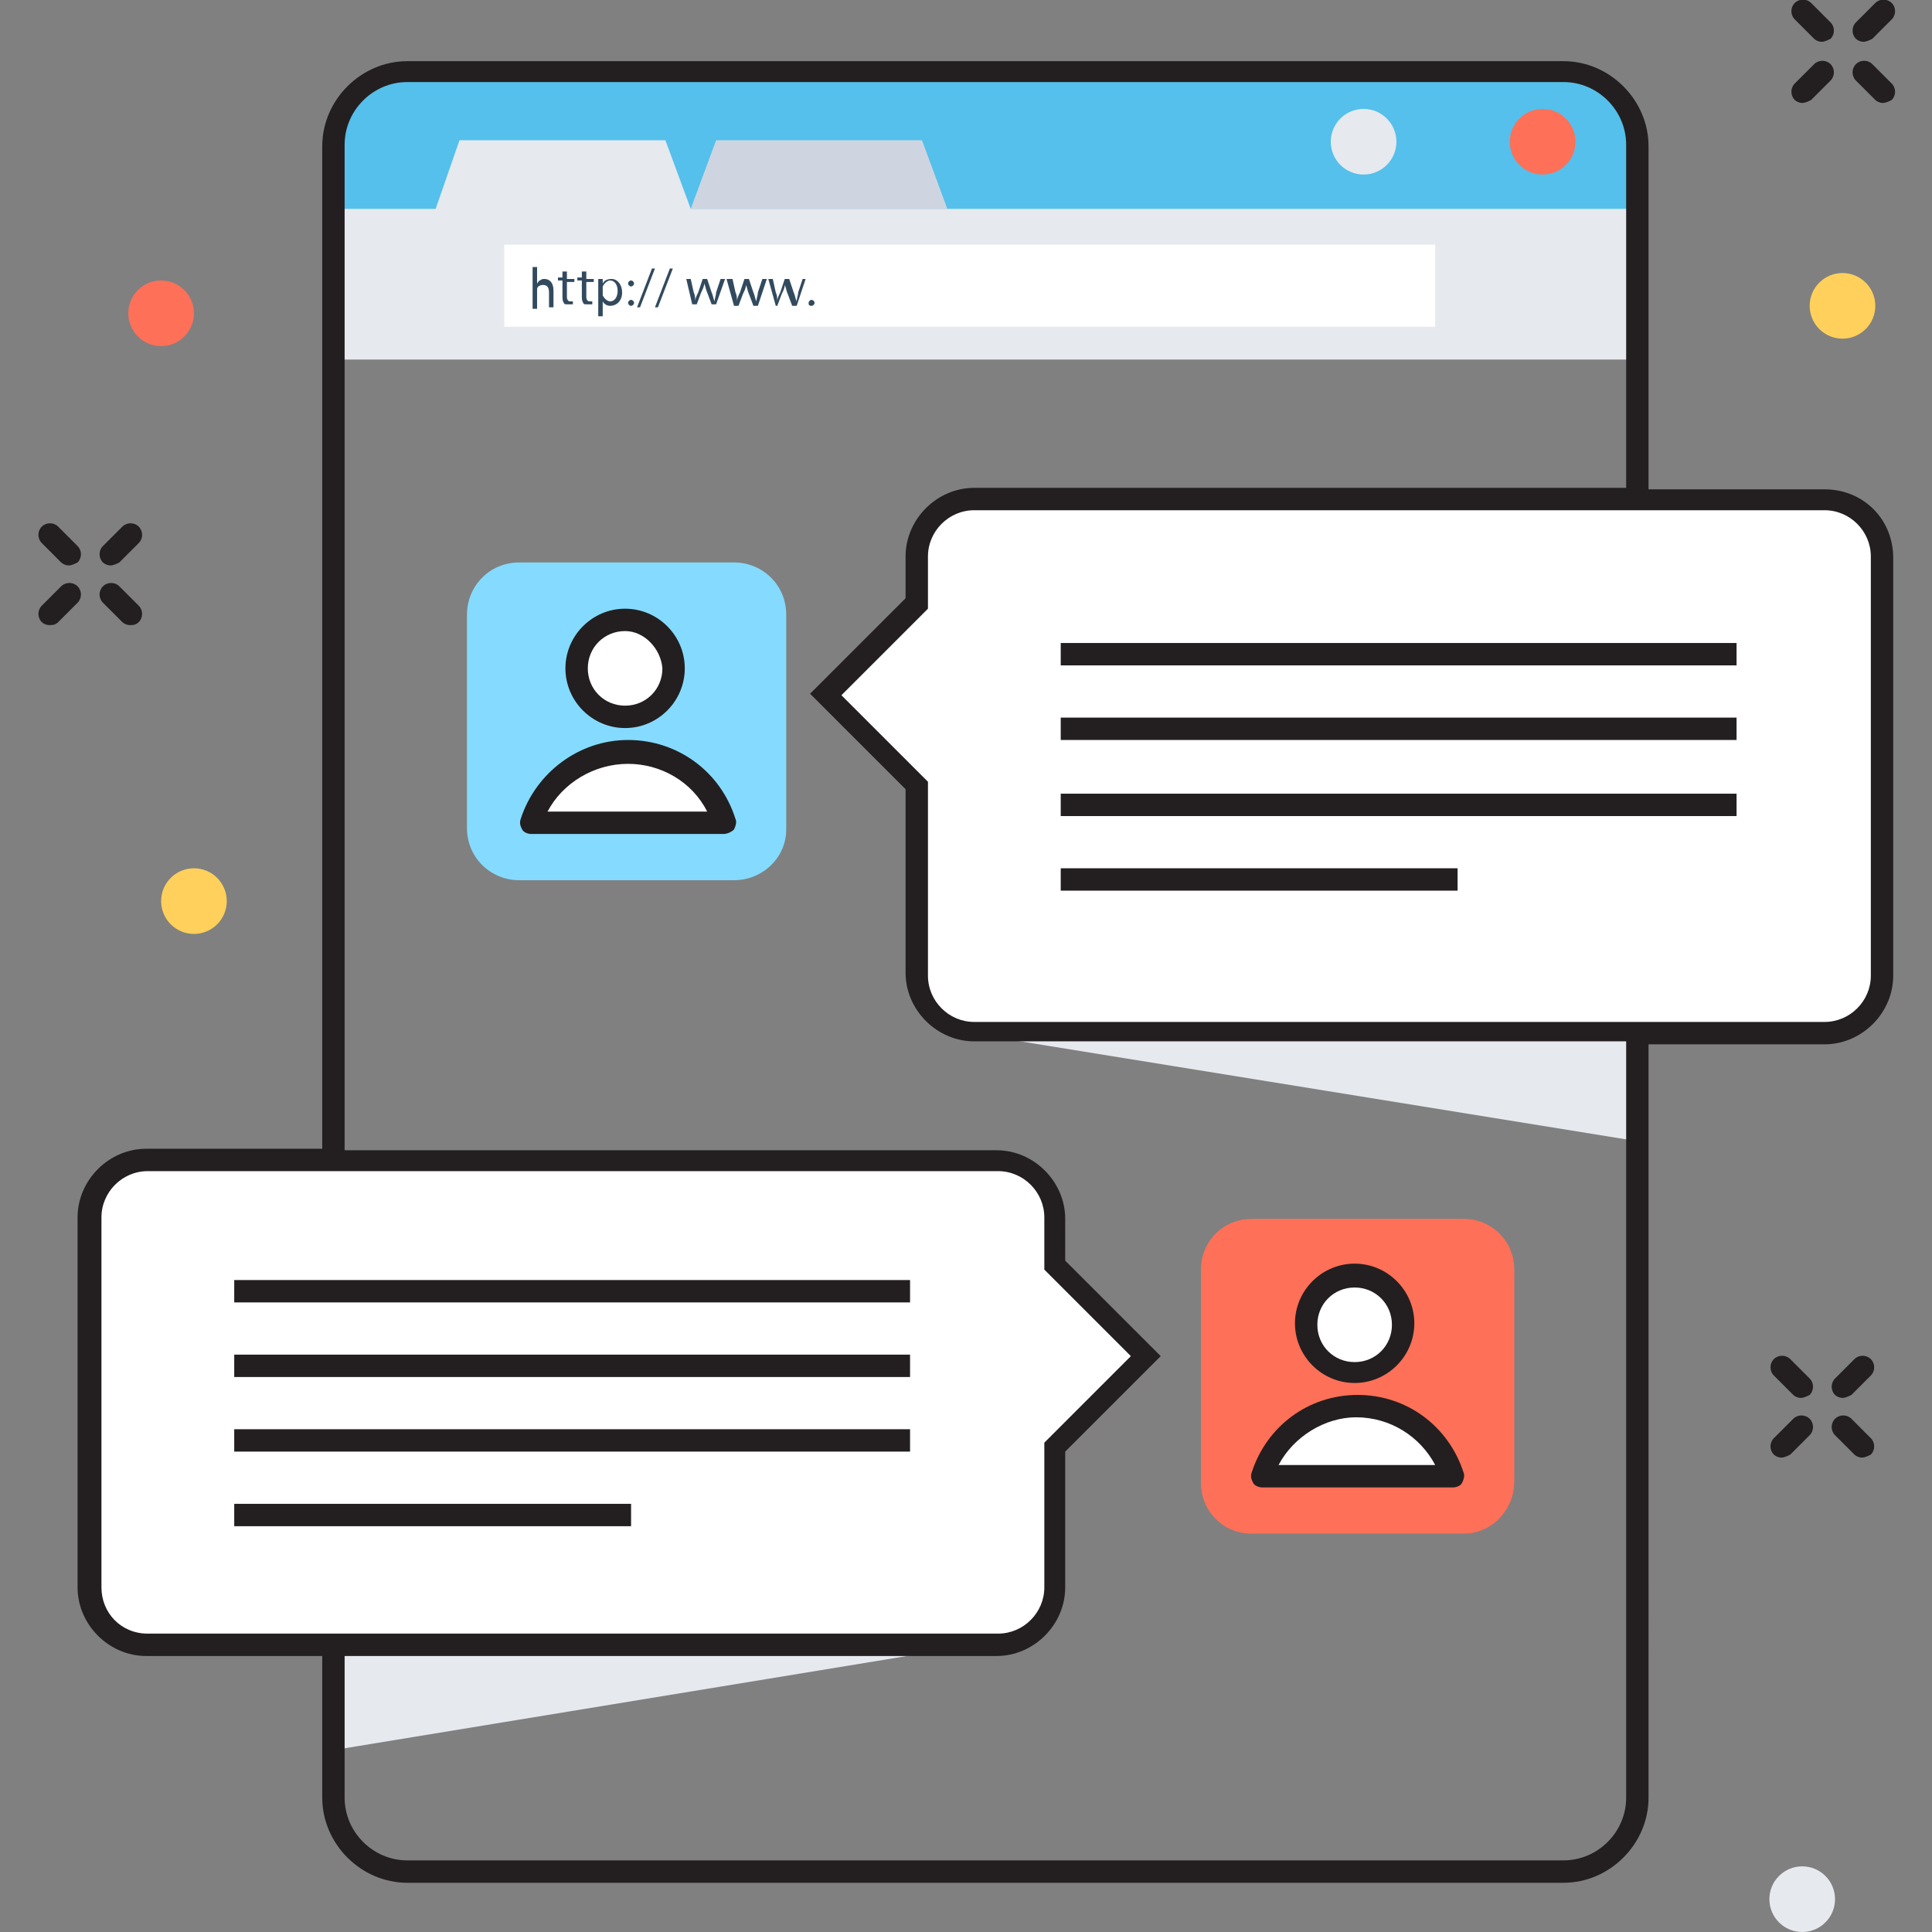 <?xml version="1.0" encoding="utf-8"?>
<!-- Generator: Adobe Illustrator 18.0.0, SVG Export Plug-In . SVG Version: 6.00 Build 0)  -->
<!DOCTYPE svg PUBLIC "-//W3C//DTD SVG 1.1//EN" "http://www.w3.org/Graphics/SVG/1.1/DTD/svg11.dtd">
<svg version="1.1" id="Layer_1" xmlns="http://www.w3.org/2000/svg" xmlns:xlink="http://www.w3.org/1999/xlink" x="0px" y="0px"
	 viewBox="0 0 129.5 129.5" enable-background="new 0 0 129.5 129.5" xml:space="preserve">
<rect x="0" y="0" width="129.5" height="129.5" fill="#808080" stroke="none"/>
<g>
	<g>
		<polygon fill="#E6E9EE" points="65.3,69.3 109.8,69.3 109.8,76.5 		"/>
		<polygon fill="#E6E9EE" points="66.9,110 22.4,110 22.4,117.3 		"/>
		<path fill="#E6E9EE" d="M109.8,24.2V9.4c0-2.6-2.1-4.6-4.6-4.6H27c-2.6,0-4.6,2.1-4.6,4.6v14.7H109.8z"/>
		<path fill="#54C0EB" d="M109.8,9.4V14H46.3l-1.7-4.6H30.8L29.2,14h-6.8V9.4c0-2.6,2.1-4.6,4.6-4.6h78.1
			C107.7,4.8,109.8,6.9,109.8,9.4z"/>
		<polygon fill="#CED5E0" points="63.5,14 46.3,14 48,9.4 61.8,9.4 		"/>
		<circle fill="#FF7058" cx="103.4" cy="9.5" r="2.2"/>
		<circle fill="#54C0EB" cx="97.4" cy="9.5" r="2.2"/>
		<circle fill="#E6E9EE" cx="91.4" cy="9.5" r="2.2"/>
		<rect x="33.8" y="16.4" fill="#FFFFFF" width="62.4" height="5.5"/>
		<path fill="#324A5E" d="M35.6,17.9H36V19h0c0.1-0.1,0.1-0.2,0.2-0.2c0.1-0.1,0.2-0.1,0.3-0.1c0.2,0,0.6,0.1,0.6,0.8v1.1h-0.3v-1
			c0-0.3-0.1-0.5-0.4-0.5c-0.2,0-0.4,0.1-0.4,0.3c0,0,0,0.1,0,0.2v1.1h-0.3V17.9z"/>
		<path fill="#324A5E" d="M38,18.2v0.5h0.5v0.2H38v1c0,0.2,0.1,0.3,0.2,0.3c0.1,0,0.1,0,0.2,0l0,0.2c-0.1,0-0.2,0-0.3,0
			c-0.2,0-0.3,0-0.3-0.1c-0.1-0.1-0.1-0.3-0.1-0.5v-1h-0.3v-0.2h0.3v-0.4L38,18.2z"/>
		<path fill="#324A5E" d="M39.3,18.2v0.5h0.5v0.2h-0.5v1c0,0.2,0.1,0.3,0.2,0.3c0.1,0,0.1,0,0.2,0l0,0.2c-0.1,0-0.2,0-0.3,0
			c-0.2,0-0.3,0-0.3-0.1c-0.1-0.1-0.1-0.3-0.1-0.5v-1h-0.3v-0.2h0.3v-0.4L39.3,18.2z"/>
		<path fill="#324A5E" d="M40.1,19.3c0-0.2,0-0.4,0-0.6h0.3l0,0.3h0c0.1-0.2,0.3-0.3,0.6-0.3c0.4,0,0.7,0.4,0.7,0.9
			c0,0.6-0.4,0.9-0.8,0.9c-0.2,0-0.4-0.1-0.5-0.3h0v1h-0.3V19.3z M40.4,19.7c0,0,0,0.1,0,0.1c0.1,0.2,0.3,0.4,0.5,0.4
			c0.3,0,0.5-0.3,0.5-0.7c0-0.4-0.2-0.7-0.5-0.7c-0.2,0-0.4,0.2-0.5,0.4c0,0,0,0.1,0,0.1V19.7z"/>
		<path fill="#324A5E" d="M42.1,19c0-0.1,0.1-0.2,0.2-0.2c0.1,0,0.2,0.1,0.2,0.2c0,0.1-0.1,0.2-0.2,0.2C42.2,19.2,42.1,19.1,42.1,19
			z M42.1,20.3c0-0.1,0.1-0.2,0.2-0.2c0.1,0,0.2,0.1,0.2,0.2c0,0.1-0.1,0.2-0.2,0.2C42.2,20.5,42.1,20.4,42.1,20.3z"/>
		<path fill="#324A5E" d="M42.7,20.6l1-2.6h0.2l-1,2.6H42.7z"/>
		<path fill="#324A5E" d="M43.9,20.6l1-2.6h0.2l-1,2.6H43.9z"/>
		<path fill="#324A5E" d="M46.3,18.7l0.2,0.9c0.1,0.2,0.1,0.4,0.1,0.6h0c0-0.2,0.1-0.4,0.2-0.6l0.3-0.9h0.3l0.3,0.9
			c0.1,0.2,0.1,0.4,0.2,0.6h0c0-0.2,0.1-0.4,0.1-0.6l0.3-0.9h0.3L48,20.4h-0.3l-0.3-0.8c-0.1-0.2-0.1-0.4-0.2-0.6h0
			c0,0.2-0.1,0.4-0.2,0.6l-0.3,0.8h-0.3L46,18.7H46.3z"/>
		<path fill="#324A5E" d="M49.1,18.7l0.2,0.9c0.1,0.2,0.1,0.4,0.1,0.6h0c0-0.2,0.1-0.4,0.2-0.6l0.3-0.9h0.3l0.3,0.9
			c0.1,0.2,0.1,0.4,0.2,0.6h0c0-0.2,0.1-0.4,0.1-0.6l0.3-0.9h0.3l-0.6,1.8h-0.3l-0.3-0.8c-0.1-0.2-0.1-0.4-0.2-0.6h0
			c0,0.2-0.1,0.4-0.2,0.6l-0.3,0.8h-0.3l-0.5-1.8H49.1z"/>
		<path fill="#324A5E" d="M51.8,18.7l0.2,0.9c0.1,0.2,0.1,0.4,0.1,0.6h0c0-0.2,0.1-0.4,0.2-0.6l0.3-0.9h0.3l0.3,0.9
			c0.1,0.2,0.1,0.4,0.2,0.6h0c0-0.2,0.1-0.4,0.1-0.6l0.3-0.9H54l-0.6,1.8h-0.3l-0.3-0.8c-0.1-0.2-0.1-0.4-0.2-0.6h0
			c0,0.2-0.1,0.4-0.2,0.6l-0.3,0.8H52l-0.5-1.8H51.8z"/>
		<path fill="#324A5E" d="M54.2,20.3c0-0.1,0.1-0.2,0.2-0.2c0.1,0,0.2,0.1,0.2,0.2c0,0.1-0.1,0.2-0.2,0.2
			C54.2,20.5,54.2,20.4,54.2,20.3z"/>
		<path fill="#FFFFFF" d="M122.3,33.5h-57c-2.1,0-3.8,1.7-3.8,3.8v3.1l-6.1,6.1l6.1,6.1v12.7c0,2.1,1.7,3.8,3.8,3.8h57
			c2.1,0,3.8-1.7,3.8-3.8V37.4C126.2,35.2,124.5,33.5,122.3,33.5z"/>
		<path fill="#84DBFF" d="M49.2,59H34.8c-1.9,0-3.5-1.5-3.5-3.5V41.2c0-1.9,1.5-3.5,3.5-3.5h14.4c1.9,0,3.5,1.5,3.5,3.5v14.4
			C52.7,57.5,51.1,59,49.2,59z"/>
		<circle fill="#FFFFFF" cx="41.9" cy="44.8" r="3.2"/>
		<path fill="#231F20" d="M41.9,48.8c-2.2,0-4-1.8-4-4s1.8-4,4-4c2.2,0,4,1.8,4,4S44.1,48.8,41.9,48.8z M41.9,42.3
			c-1.4,0-2.5,1.1-2.5,2.5c0,1.4,1.1,2.5,2.5,2.5c1.4,0,2.5-1.1,2.5-2.5C44.3,43.5,43.2,42.3,41.9,42.3z"/>
		<path fill="#FFFFFF" d="M48.5,55.2c-0.9-2.7-3.4-4.7-6.5-4.7c-3,0-5.6,2-6.5,4.7H48.5z"/>
		<path fill="#231F20" d="M48.5,55.9H35.6c-0.2,0-0.5-0.1-0.6-0.3c-0.1-0.2-0.2-0.4-0.1-0.7c1-3.1,3.9-5.3,7.2-5.3
			c3.3,0,6.2,2.1,7.2,5.3c0.1,0.2,0,0.5-0.1,0.7C49,55.8,48.7,55.9,48.5,55.9z M36.7,54.4h10.7c-1-2-3.1-3.2-5.3-3.2
			C39.8,51.2,37.7,52.5,36.7,54.4z"/>
		<path fill="#FFFFFF" d="M9.8,77.8h57c2.1,0,3.8,1.7,3.8,3.8v3.1l6.1,6.1L70.7,97v9.4c0,2.1-1.7,3.8-3.8,3.8h-57
			c-2.1,0-3.8-1.7-3.8-3.8V81.6C6,79.5,7.7,77.8,9.8,77.8z"/>
		<path fill="#231F20" d="M122.3,32.8h-11.8v-23c0-3.1-2.6-5.7-5.7-5.7H27.3c-3.1,0-5.7,2.6-5.7,5.7V77H9.8c-2.5,0-4.6,2.1-4.6,4.6
			v24.8c0,2.5,2.1,4.6,4.6,4.6h11.8v9.5c0,3.1,2.6,5.7,5.7,5.7h77.5c3.1,0,5.7-2.6,5.7-5.7V70h11.8c2.5,0,4.6-2.1,4.6-4.6V37.4
			C126.9,34.8,124.9,32.8,122.3,32.8z M6.8,106.4V81.6c0-1.7,1.4-3.1,3.1-3.1h57c1.7,0,3.1,1.4,3.1,3.1v3.5l5.8,5.8L70,96.7v9.7
			c0,1.7-1.4,3.1-3.1,3.1h-57C8.1,109.5,6.8,108.1,6.8,106.4z M109,120.5c0,2.3-1.9,4.2-4.2,4.2H27.3c-2.3,0-4.2-1.9-4.2-4.2V111
			h43.7c2.5,0,4.6-2.1,4.6-4.6v-9.1l6.4-6.4l-6.4-6.4v-2.8c0-2.5-2.1-4.6-4.6-4.6H23.1V9.7c0-2.3,1.9-4.2,4.2-4.2h77.5
			c2.3,0,4.2,1.9,4.2,4.2v23H65.3c-2.5,0-4.6,2.1-4.6,4.6v2.8l-6.4,6.4l6.4,6.4v12.3c0,2.5,2.1,4.6,4.6,4.6H109V120.5z M125.4,65.4
			c0,1.7-1.4,3.1-3.1,3.1h-57c-1.7,0-3.1-1.4-3.1-3.1v-13l-5.8-5.8l5.8-5.8v-3.5c0-1.7,1.4-3.1,3.1-3.1h57c1.7,0,3.1,1.4,3.1,3.1
			V65.4z"/>
		<path fill="#FF7058" d="M98.1,102.8H83.9c-1.9,0-3.4-1.5-3.4-3.4V85.1c0-1.9,1.5-3.4,3.4-3.4h14.2c1.9,0,3.4,1.5,3.4,3.4v14.2
			C101.5,101.2,100,102.8,98.1,102.8z"/>
		<circle fill="#FFFFFF" cx="90.8" cy="88.7" r="3.2"/>
		<path fill="#231F20" d="M90.8,92.7c-2.2,0-4-1.8-4-4c0-2.2,1.8-4,4-4c2.2,0,4,1.8,4,4C94.8,90.9,93,92.7,90.8,92.7z M90.8,86.3
			c-1.4,0-2.5,1.1-2.5,2.5c0,1.4,1.1,2.5,2.5,2.5s2.5-1.1,2.5-2.5C93.3,87.4,92.2,86.3,90.8,86.3z"/>
		<path fill="#FFFFFF" d="M97.4,99c-0.9-2.7-3.4-4.7-6.4-4.7s-5.5,2-6.4,4.7H97.4z"/>
		<path fill="#231F20" d="M97.4,99.7H84.6c-0.2,0-0.5-0.1-0.6-0.3c-0.1-0.2-0.2-0.4-0.1-0.7c1-3.1,3.8-5.2,7.1-5.2
			c3.3,0,6.1,2.1,7.1,5.2c0.1,0.2,0,0.5-0.1,0.7C97.9,99.6,97.6,99.7,97.4,99.7z M85.7,98.2h10.5c-1-1.9-3-3.2-5.3-3.2
			C88.8,95,86.7,96.3,85.7,98.2z"/>
		<line fill="#FFFFFF" x1="71.1" y1="43.9" x2="116.5" y2="43.9"/>
		<rect x="71.1" y="43.1" fill="#231F20" width="45.3" height="1.5"/>
		<line fill="#FFFFFF" x1="71.1" y1="48.9" x2="116.5" y2="48.9"/>
		<rect x="71.1" y="48.1" fill="#231F20" width="45.3" height="1.5"/>
		<line fill="#FFFFFF" x1="71.1" y1="53.9" x2="116.5" y2="53.9"/>
		<rect x="71.1" y="53.2" fill="#231F20" width="45.3" height="1.5"/>
		<line fill="#FFFFFF" x1="71.1" y1="58.9" x2="97.7" y2="58.9"/>
		<rect x="71.1" y="58.2" fill="#231F20" width="26.6" height="1.5"/>
		<line fill="#FFFFFF" x1="15.7" y1="86.5" x2="61" y2="86.5"/>
		<rect x="15.7" y="85.8" fill="#231F20" width="45.3" height="1.5"/>
		<line fill="#FFFFFF" x1="15.7" y1="91.5" x2="61" y2="91.5"/>
		<rect x="15.7" y="90.8" fill="#231F20" width="45.3" height="1.5"/>
		<line fill="#FFFFFF" x1="15.7" y1="96.5" x2="61" y2="96.5"/>
		<rect x="15.7" y="95.8" fill="#231F20" width="45.3" height="1.5"/>
		<line fill="#FFFFFF" x1="15.7" y1="101.5" x2="42.2" y2="101.5"/>
		<rect x="15.7" y="100.8" fill="#231F20" width="26.6" height="1.5"/>
		<path fill="#231F20" d="M124.9,2.8c-0.2,0-0.4-0.1-0.5-0.2c-0.3-0.3-0.3-0.8,0-1.1l1.3-1.3c0.3-0.3,0.8-0.3,1.1,0
			c0.3,0.3,0.3,0.8,0,1.1l-1.3,1.3C125.3,2.7,125.1,2.8,124.9,2.8z"/>
		<path fill="#231F20" d="M120.8,6.9c-0.2,0-0.4-0.1-0.5-0.2c-0.3-0.3-0.3-0.8,0-1.1l1.3-1.3c0.3-0.3,0.8-0.3,1.1,0
			c0.3,0.3,0.3,0.8,0,1.1l-1.3,1.3C121.2,6.8,121,6.9,120.8,6.9z"/>
		<path fill="#231F20" d="M126.2,6.9c-0.2,0-0.4-0.1-0.5-0.2l-1.3-1.3c-0.3-0.3-0.3-0.8,0-1.1c0.3-0.3,0.8-0.3,1.1,0l1.3,1.3
			c0.3,0.3,0.3,0.8,0,1.1C126.6,6.8,126.4,6.9,126.2,6.9z"/>
		<path fill="#231F20" d="M122.1,2.8c-0.2,0-0.4-0.1-0.5-0.2l-1.3-1.3c-0.3-0.3-0.3-0.8,0-1.1c0.3-0.3,0.8-0.3,1.1,0l1.3,1.3
			c0.3,0.3,0.3,0.8,0,1.1C122.5,2.7,122.3,2.8,122.1,2.8z"/>
		<path fill="#231F20" d="M7.4,37.9c-0.2,0-0.4-0.1-0.5-0.2c-0.3-0.3-0.3-0.8,0-1.1l1.3-1.3c0.3-0.3,0.8-0.3,1.1,0
			c0.3,0.3,0.3,0.8,0,1.1l-1.3,1.3C7.8,37.8,7.6,37.9,7.4,37.9z"/>
		<path fill="#231F20" d="M3.3,41.9c-0.2,0-0.4-0.1-0.5-0.2c-0.3-0.3-0.3-0.8,0-1.1l1.3-1.3c0.3-0.3,0.8-0.3,1.1,0
			c0.3,0.3,0.3,0.8,0,1.1l-1.3,1.3C3.7,41.9,3.5,41.9,3.3,41.9z"/>
		<path fill="#231F20" d="M8.7,41.9c-0.2,0-0.4-0.1-0.5-0.2l-1.3-1.3c-0.3-0.3-0.3-0.8,0-1.1c0.3-0.3,0.8-0.3,1.1,0l1.3,1.3
			c0.3,0.3,0.3,0.8,0,1.1C9.1,41.9,8.9,41.9,8.7,41.9z"/>
		<path fill="#231F20" d="M4.6,37.9c-0.2,0-0.4-0.1-0.5-0.2l-1.3-1.3c-0.3-0.3-0.3-0.8,0-1.1c0.3-0.3,0.8-0.3,1.1,0l1.3,1.3
			c0.3,0.3,0.3,0.8,0,1.1C5,37.8,4.8,37.9,4.6,37.9z"/>
		<path fill="#231F20" d="M123.5,93.7c-0.2,0-0.4-0.1-0.5-0.2c-0.3-0.3-0.3-0.8,0-1.1l1.3-1.3c0.3-0.3,0.8-0.3,1.1,0
			c0.3,0.3,0.3,0.8,0,1.1l-1.3,1.3C123.9,93.6,123.7,93.7,123.5,93.7z"/>
		<path fill="#231F20" d="M119.4,97.7c-0.2,0-0.4-0.1-0.5-0.2c-0.3-0.3-0.3-0.8,0-1.1l1.3-1.3c0.3-0.3,0.8-0.3,1.1,0
			c0.3,0.3,0.3,0.8,0,1.1l-1.3,1.3C119.8,97.6,119.6,97.7,119.4,97.7z"/>
		<path fill="#231F20" d="M124.8,97.7c-0.2,0-0.4-0.1-0.5-0.2l-1.3-1.3c-0.3-0.3-0.3-0.8,0-1.1c0.3-0.3,0.8-0.3,1.1,0l1.3,1.3
			c0.3,0.3,0.3,0.8,0,1.1C125.2,97.6,125,97.7,124.8,97.7z"/>
		<path fill="#231F20" d="M120.7,93.7c-0.2,0-0.4-0.1-0.5-0.2l-1.3-1.3c-0.3-0.3-0.3-0.8,0-1.1c0.3-0.3,0.8-0.3,1.1,0l1.3,1.3
			c0.3,0.3,0.3,0.8,0,1.1C121.1,93.6,120.9,93.7,120.7,93.7z"/>
		<circle fill="#FFD05B" cx="123.5" cy="20.5" r="2.2"/>
		<circle fill="#FFD05B" cx="13" cy="60.4" r="2.2"/>
		<circle fill="#E6E9EE" cx="120.8" cy="127.3" r="2.2"/>
		<circle fill="#FF7058" cx="10.8" cy="21" r="2.2"/>
	</g>
</g>
</svg>

